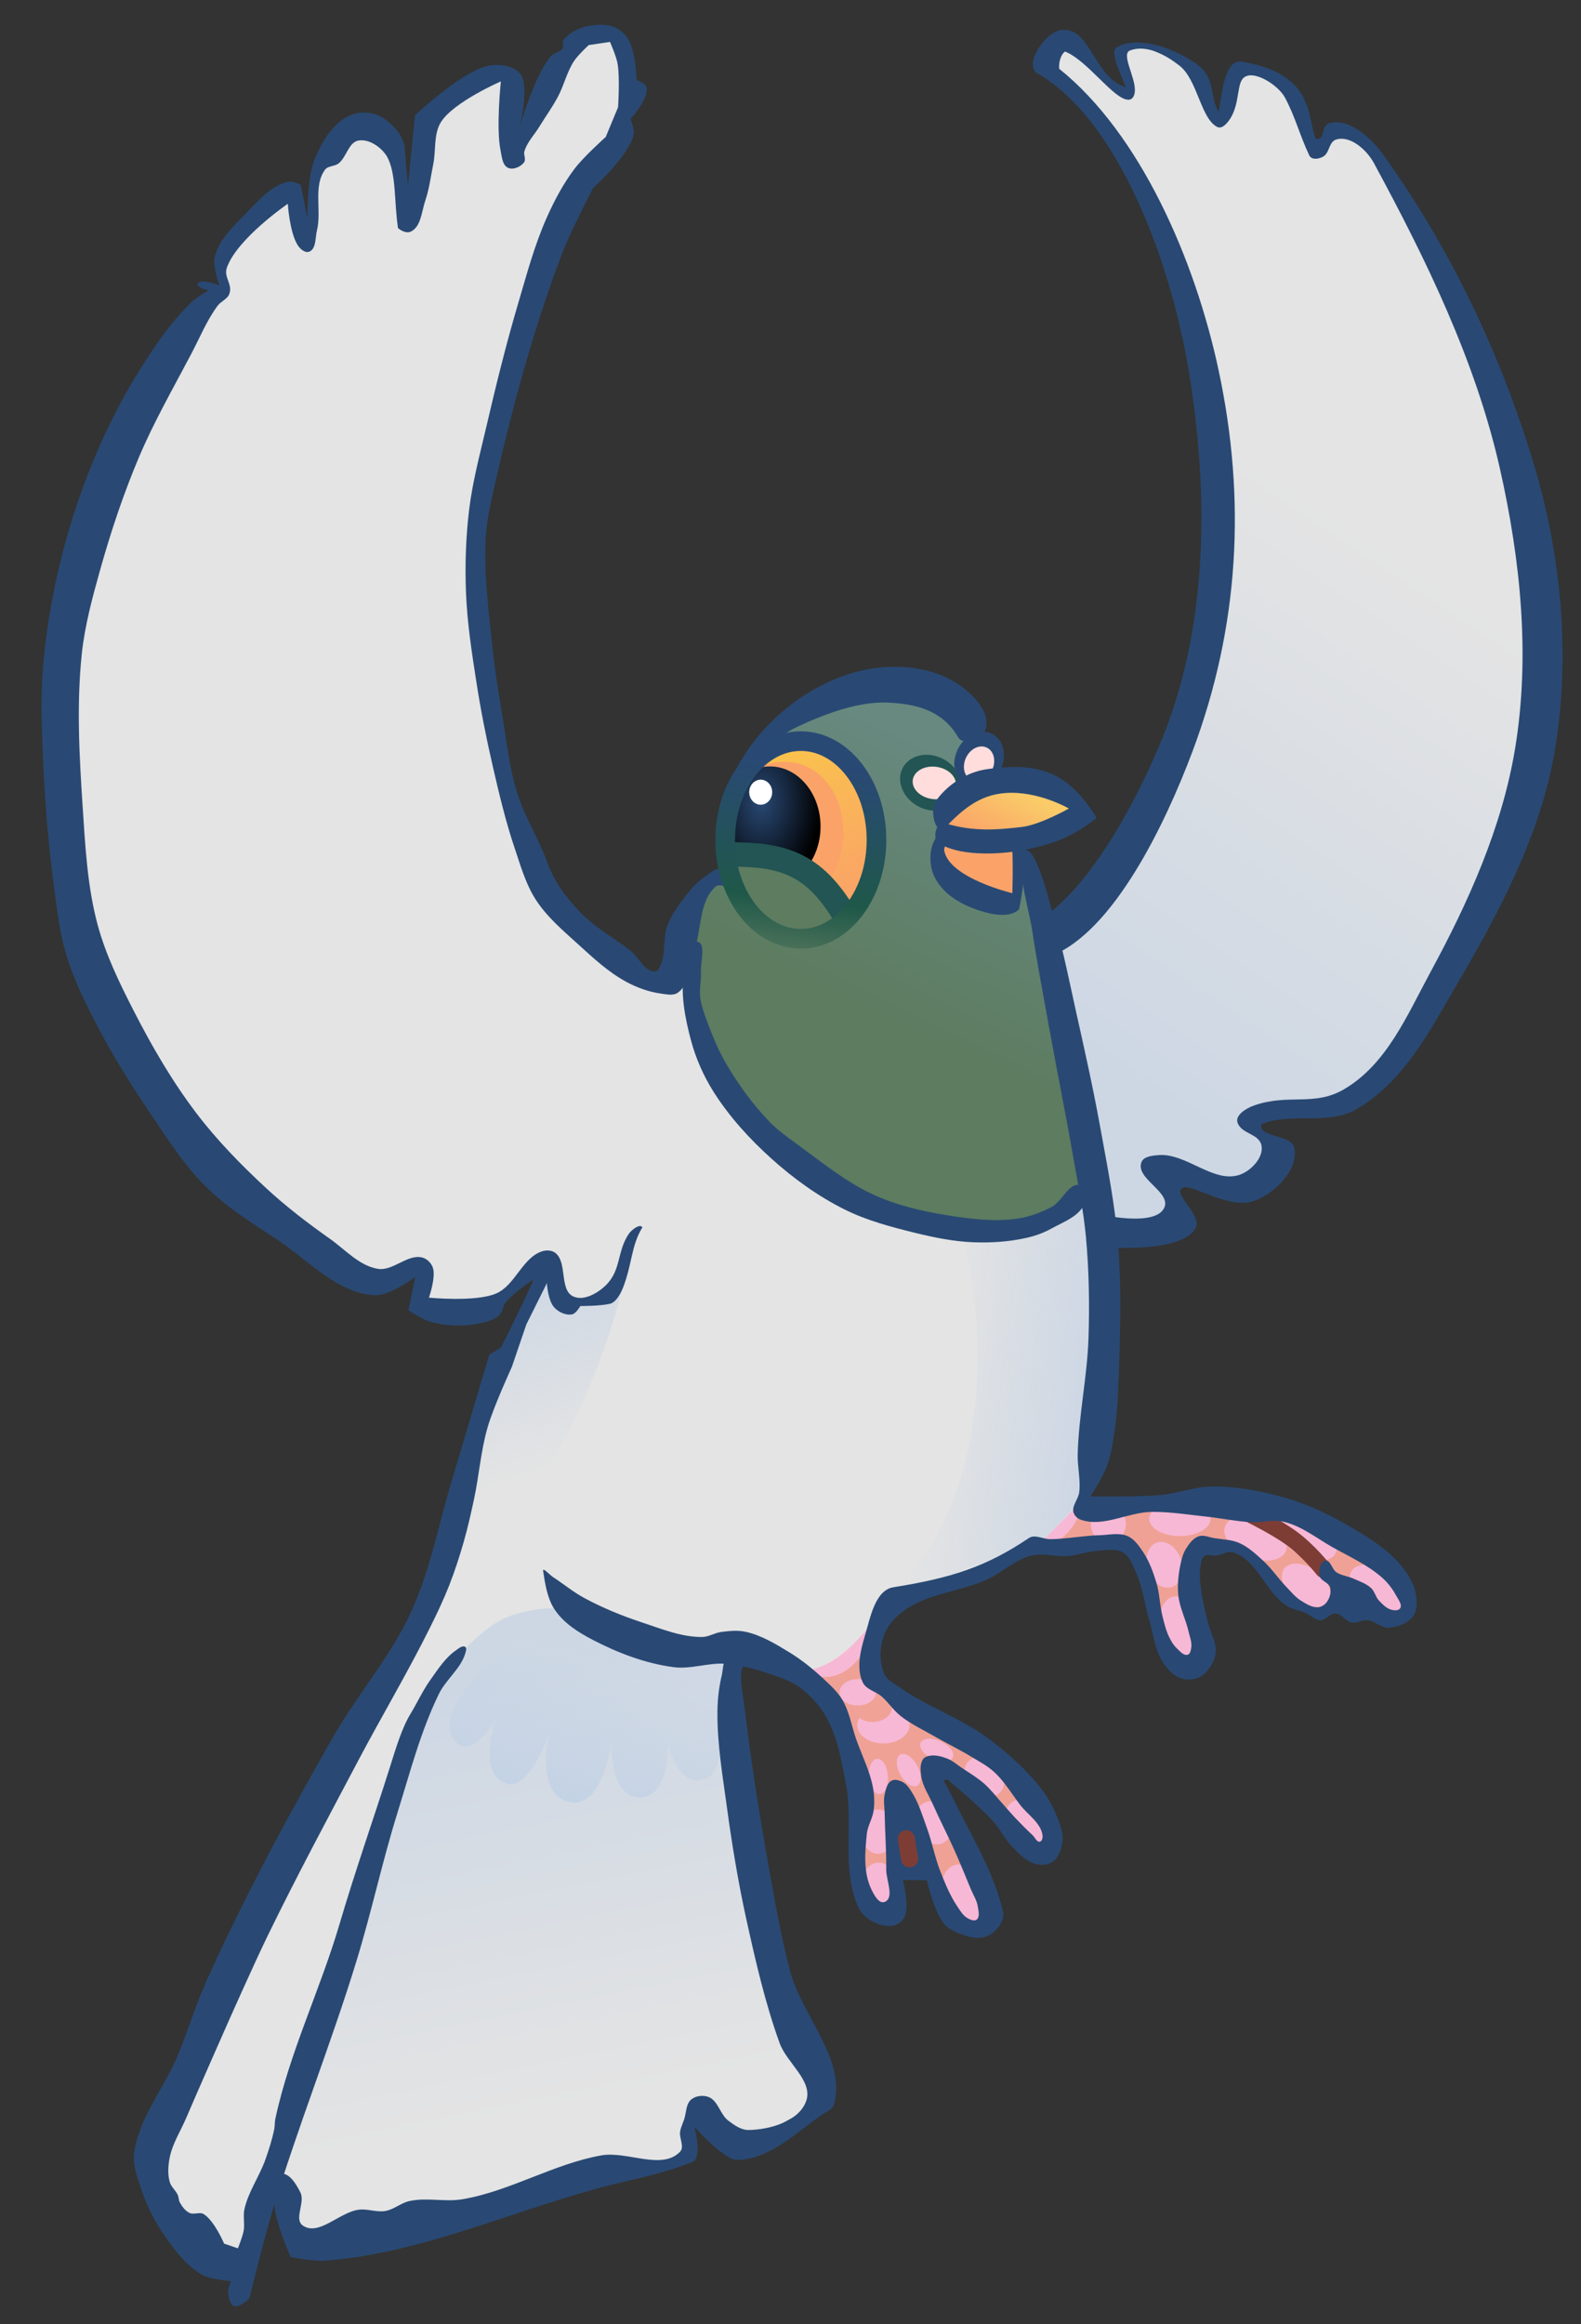 <?xml version="1.0" encoding="UTF-8" standalone="no"?>
<!-- Created with Inkscape (http://www.inkscape.org/) -->

<svg
   version="1.1"
   id="svg880"
   width="882.667"
   height="1297.333"
   viewBox="0 0 882.667 1297.333"
   xmlns:xlink="http://www.w3.org/1999/xlink"
   xmlns="http://www.w3.org/2000/svg"
   xmlns:svg="http://www.w3.org/2000/svg">
  <rect x="0" y="0" width="882.667" height="1297.333" fill="#333333" stroke="none"/>
  <defs
     id="defs884">
    <linearGradient
       id="linearGradient1656">
      <stop
         style="stop-color:#c2d2e5;stop-opacity:1;"
         offset="0"
         id="stop1652" />
      <stop
         style="stop-color:#c5d2e5;stop-opacity:0;"
         offset="1"
         id="stop1654" />
    </linearGradient>
    <linearGradient
       id="linearGradient76141">
      <stop
         style="stop-color:#cdd7e4;stop-opacity:1;"
         offset="0"
         id="stop76137" />
      <stop
         style="stop-color:#cdd7e4;stop-opacity:0;"
         offset="1"
         id="stop76139" />
    </linearGradient>
    <linearGradient
       id="linearGradient72938">
      <stop
         style="stop-color:#cdd7e4;stop-opacity:1;"
         offset="0"
         id="stop72934" />
      <stop
         style="stop-color:#cdd7e4;stop-opacity:0;"
         offset="1"
         id="stop72936" />
    </linearGradient>
    <linearGradient
       id="linearGradient64425">
      <stop
         style="stop-color:#cdd7e4;stop-opacity:1"
         offset="0"
         id="stop64421" />
      <stop
         style="stop-color:#e4e4e4;stop-opacity:1"
         offset="1"
         id="stop64423" />
    </linearGradient>
    <linearGradient
       id="linearGradient62704">
      <stop
         style="stop-color:#cdd7e4;stop-opacity:1"
         offset="0"
         id="stop62700" />
      <stop
         style="stop-color:#e4e4e4;stop-opacity:1"
         offset="1"
         id="stop62702" />
    </linearGradient>
    <linearGradient
       id="linearGradient60399">
      <stop
         style="stop-color:#678980;stop-opacity:1"
         offset="0"
         id="stop60395" />
      <stop
         style="stop-color:#5d7c60;stop-opacity:1"
         offset="1"
         id="stop60397" />
    </linearGradient>
    <linearGradient
       id="linearGradient57725">
      <stop
         style="stop-color:#facb68;stop-opacity:1"
         offset="0"
         id="stop57721" />
      <stop
         style="stop-color:#faa268;stop-opacity:1"
         offset="1"
         id="stop57723" />
    </linearGradient>
    <linearGradient
       id="linearGradient25093">
      <stop
         style="stop-color:#294975;stop-opacity:1;"
         offset="0"
         id="stop25089" />
      <stop
         style="stop-color:#1f5849;stop-opacity:1;"
         offset="0.66"
         id="stop52143" />
      <stop
         style="stop-color:#5d7c60;stop-opacity:1"
         offset="1"
         id="stop25091" />
    </linearGradient>
    <linearGradient
       id="linearGradient23177">
      <stop
         style="stop-color:#fac34c;stop-opacity:1;"
         offset="0"
         id="stop23173" />
      <stop
         style="stop-color:#fac34c;stop-opacity:0;"
         offset="1"
         id="stop23175" />
    </linearGradient>
    <linearGradient
       id="linearGradient17203">
      <stop
         style="stop-color:#294975;stop-opacity:1;"
         offset="0"
         id="stop17199" />
      <stop
         style="stop-color:#000000;stop-opacity:1"
         offset="1"
         id="stop17201" />
    </linearGradient>
    <radialGradient
       xlink:href="#linearGradient17203"
       id="radialGradient17205"
       cx="425.177"
       cy="441.221"
       fx="425.177"
       fy="441.221"
       r="28.27"
       gradientTransform="matrix(1.17,0.009,-0.014,1.745,-66.283,-326.469)"
       gradientUnits="userSpaceOnUse" />
    <linearGradient
       xlink:href="#linearGradient23177"
       id="linearGradient23179"
       x1="436.581"
       y1="418.141"
       x2="475.675"
       y2="503.348"
       gradientUnits="userSpaceOnUse" />
    <linearGradient
       xlink:href="#linearGradient25093"
       id="linearGradient25095"
       x1="446.462"
       y1="425.538"
       x2="432.238"
       y2="541.214"
       gradientUnits="userSpaceOnUse"
       gradientTransform="matrix(0.962,0,0,1,18.631,0)" />
    <linearGradient
       xlink:href="#linearGradient57725"
       id="linearGradient57727"
       x1="570.552"
       y1="442.812"
       x2="554.429"
       y2="473.753"
       gradientUnits="userSpaceOnUse" />
    <linearGradient
       xlink:href="#linearGradient60399"
       id="linearGradient60401"
       x1="531.341"
       y1="419.576"
       x2="466.81"
       y2="553.41"
       gradientUnits="userSpaceOnUse" />
    <linearGradient
       xlink:href="#linearGradient62704"
       id="linearGradient62706"
       x1="307.746"
       y1="930.479"
       x2="355.991"
       y2="1169.612"
       gradientUnits="userSpaceOnUse" />
    <linearGradient
       xlink:href="#linearGradient64425"
       id="linearGradient64427"
       x1="580.863"
       y1="569.834"
       x2="763.555"
       y2="295.777"
       gradientUnits="userSpaceOnUse" />
    <linearGradient
       xlink:href="#linearGradient72938"
       id="linearGradient72940"
       x1="297.507"
       y1="704.605"
       x2="333.795"
       y2="813.346"
       gradientUnits="userSpaceOnUse" />
    <linearGradient
       xlink:href="#linearGradient76141"
       id="linearGradient76143"
       x1="608.152"
       y1="765.635"
       x2="521.116"
       y2="754.926"
       gradientUnits="userSpaceOnUse" />
    <linearGradient
       xlink:href="#linearGradient1656"
       id="linearGradient1658"
       x1="322.018"
       y1="1010.672"
       x2="341.78"
       y2="927.241"
       gradientUnits="userSpaceOnUse" />
  </defs>
  <path
     style="display:inline;fill:url(#linearGradient62706);fill-opacity:1;stroke:none;stroke-width:1px;stroke-linecap:butt;stroke-linejoin:miter;stroke-opacity:1"
     d="m 143.155,1198.786 24.766,56.227 218.465,-51.789 -0.545,-24.664 27.267,19.539 49.971,-27.3 -24.504,-45.309 -32.363,-167.17 6.345,-47.381 -144.525,-39.053 z"
     id="path11062" />
  <path
     style="display:inline;fill:#efa196;fill-opacity:1;stroke:none;stroke-width:1px;stroke-linecap:butt;stroke-linejoin:miter;stroke-opacity:1"
     d="m 422.536,924.618 185.73,-105.539 -3.191,25.411 72.988,-5.777 69.248,14.834 39.191,34.709 2.202,13.819 -10.811,2.055 -35.378,-5.597 -7.539,1.912 -16.291,-8.279 -25.847,-26.731 -22.77,-1.394 -4.397,17.761 7.212,46.764 -17.403,3.49 -4.932,-13.448 -17.704,-52.415 -13.842,-4.395 -57.127,4.308 -67.914,32.194 -6.747,33.321 22.007,25.82 54.164,29.983 25.89,34.695 -4.276,14.427 -13.204,-4.882 -25.832,-30.651 -24.521,-13.378 34.219,82.423 -7.498,7.997 -18.149,-8.183 -12.714,-25.592 -17.98,1.852 2.555,23.47 -14.523,-1.041 -8.488,-16.071 1.731,-56.095 -17.034,-47.568 z"
     id="path49595" />
  <ellipse
     style="display:inline;opacity:1;fill:#f7b8d5;fill-opacity:1;stroke:none;stroke-width:5.783;stroke-linecap:round;stroke-linejoin:round;stroke-dasharray:none;stroke-dashoffset:377.953;stroke-opacity:1;paint-order:markers fill stroke"
     id="ellipse9739"
     cx="1160.155"
     cy="68.383"
     rx="15.058"
     ry="10.209"
     transform="matrix(0.68,0.734,-0.873,0.487,0,0)" />
  <ellipse
     style="display:inline;opacity:1;fill:#f7b8d5;fill-opacity:1;stroke:none;stroke-width:5.852;stroke-linecap:round;stroke-linejoin:round;stroke-dasharray:none;stroke-dashoffset:377.953;stroke-opacity:1;paint-order:markers fill stroke"
     id="ellipse9743"
     cx="1167.514"
     cy="329.027"
     rx="17.694"
     ry="11.946"
     transform="matrix(0.825,0.565,-0.797,0.605,0,0)" />
  <ellipse
     style="display:inline;opacity:1;fill:#f7b8d5;fill-opacity:1;stroke:none;stroke-width:5.852;stroke-linecap:round;stroke-linejoin:round;stroke-dasharray:none;stroke-dashoffset:377.953;stroke-opacity:1;paint-order:markers fill stroke"
     id="ellipse9745"
     cx="1161.875"
     cy="134.63"
     rx="17.694"
     ry="11.946"
     transform="matrix(0.73,0.683,-0.879,0.477,0,0)" />
  <path
     style="display:inline;fill:#7d3d35;fill-opacity:1;stroke:#7d3d35;stroke-width:9.4;stroke-linecap:round;stroke-linejoin:miter;stroke-dasharray:none;stroke-opacity:1"
     d="m 692.369,842.479 c 0,0 17.98,8.334 28.593,16.044 9.674,7.027 17.903,17.549 17.903,17.549"
     id="path10015" />
  <ellipse
     style="display:inline;opacity:1;fill:#f7b8d5;fill-opacity:1;stroke:none;stroke-width:5.751;stroke-linecap:round;stroke-linejoin:round;stroke-dasharray:none;stroke-dashoffset:377.953;stroke-opacity:1;paint-order:markers fill stroke"
     id="ellipse8630"
     cx="73.998"
     cy="1039.261"
     rx="21.262"
     ry="17.477"
     transform="matrix(0.832,-0.555,0.389,0.921,0,0)" />
  <ellipse
     style="display:inline;opacity:1;fill:#f7b8d5;fill-opacity:1;stroke:none;stroke-width:5.7;stroke-linecap:round;stroke-linejoin:round;stroke-dasharray:none;stroke-dashoffset:377.953;stroke-opacity:1;paint-order:markers fill stroke"
     id="path8726"
     cx="937.226"
     cy="417.087"
     rx="16.277"
     ry="22.266"
     transform="rotate(31.173)" />
  <path
     style="display:inline;fill:#e4e4e4;fill-opacity:1;stroke:none;stroke-width:1px;stroke-linecap:butt;stroke-linejoin:miter;stroke-opacity:1"
     d="m 132.292,1268.245 -54.642,-60.959 124.575,-257.784 41.416,-58.592 25.283,-104.355 53.219,-132.117 60.9,-132.783 17.443,81.965 73.3,65.784 76.108,17.701 60.376,-22.616 9.308,119.812 -16.182,53.998 -26.898,27.403 -80.348,29.293 c 0,0 -6.958,8.366 -10.828,12.916 -9.505,11.178 -20.498,22.431 -35.033,24.429 -14.247,1.958 -38.468,-10.368 -38.468,-10.368 l -34.499,1.487 c -34.975,-18.995 -56.436,-32.87 -90.8,-22.111 -22.875,7.162 -43.625,40.514 -43.625,40.514 l -26.747,55.91 -73.061,255.022 z"
     id="path6476" />
  <path
     style="display:inline;fill:url(#linearGradient60401);fill-opacity:1;stroke:none;stroke-width:1px;stroke-linecap:butt;stroke-linejoin:miter;stroke-opacity:1"
     d="m 401.938,488.202 -12.702,13.328 -4.185,53.136 12.55,43.059 52.256,55.161 60.647,31.53 64.142,1.67 36.07,-21.08 -38.356,-187.508 -33.453,-81.044 -35.944,-18.131 -57.247,15.717 -31.178,32.499 -11.215,28.042 z"
     id="path2707" />
  <path
     style="display:inline;fill:url(#linearGradient76143);fill-opacity:1;stroke:none;stroke-width:1px;stroke-linecap:butt;stroke-linejoin:miter;stroke-opacity:1"
     d="m 536.569,687.985 c 14.466,46.245 19.134,154.949 -43.096,204.012 l 87.96,-31.274 25.214,-26.457 11.409,-166.846 -43.107,16.811 z"
     id="path73111" />
  <path
     style="display:inline;fill:#294974;fill-opacity:1;stroke:none;stroke-width:1px;stroke-linecap:butt;stroke-linejoin:miter;stroke-opacity:1"
     d="m 387.824,528.265 c -1.975,5.011 -5.345,9.63 -6.097,14.963 -1.745,12.385 0.792,25.219 4.005,37.306 2.698,10.148 7.024,19.981 12.635,28.857 8.859,14.013 20.262,26.487 32.599,37.56 12.199,10.948 25.736,20.706 40.393,28.043 12.342,6.178 25.885,9.778 39.286,13.079 10.668,2.628 21.552,4.859 32.53,5.305 9.924,0.403 19.999,-0.26 29.699,-2.396 4.792,-1.055 9.519,-2.713 13.812,-5.089 7.012,-3.881 16.415,-7.126 19.021,-14.704 1.067,-3.103 0.656,-8.444 -2.437,-9.538 -6.285,-2.223 -10.133,8.852 -16.033,11.955 -6.069,3.192 -12.687,5.667 -19.477,6.622 -12.793,1.799 -25.957,0.178 -38.713,-1.87 -14.001,-2.248 -28.086,-5.491 -40.998,-11.353 -15.535,-7.054 -28.982,-18.07 -42.748,-28.147 -5.449,-3.989 -11.051,-7.896 -15.734,-12.763 -9.194,-9.555 -17.103,-20.423 -23.851,-31.838 -4.554,-7.703 -7.993,-16.055 -11.065,-24.459 -1.563,-4.275 -3.16,-8.622 -3.721,-13.139 -0.576,-4.633 0.666,-9.34 0.399,-14.002 -0.33,-5.758 3.269,-16.491 -2.464,-17.127 -0.969,-0.108 -0.684,1.827 -1.042,2.735 z"
     id="path6586" />
  <ellipse
     style="display:inline;fill:#faa268;fill-opacity:1;stroke-width:7.559;stroke-linecap:round;stroke-linejoin:round;stroke-dashoffset:377.953;paint-order:markers fill stroke"
     id="path947"
     cx="445.792"
     cy="469.187"
     rx="43.793"
     ry="54.906" />
  <path
     style="display:inline;fill:url(#linearGradient1658);fill-opacity:1;stroke:none;stroke-width:1px;stroke-linecap:butt;stroke-linejoin:miter;stroke-opacity:1"
     d="m 308.426,898.962 c 0,0 -74.387,50.921 -53.915,73.392 9.366,10.28 22.855,-13.759 22.855,-13.759 0,0 -11.934,30.796 5.392,36.954 12.499,4.442 23.974,-28.068 23.974,-28.068 0,0 -8.235,33.418 10.658,38.26 19.142,4.906 23.776,-33.042 23.776,-33.042 0,0 -0.561,31.827 16.735,30.56 16.889,-1.237 14.781,-31.385 14.781,-31.385 0,0 4.945,27.68 22.039,20.639 13.771,-5.672 9.602,-69.907 9.602,-69.907 z"
     id="path1021" />
  <path
     style="display:inline;fill:#294974;fill-opacity:1;stroke:none;stroke-width:1px;stroke-linecap:butt;stroke-linejoin:miter;stroke-opacity:1"
     d="m 407.282,923.419 c 2.761,-1.362 7.423,0.017 8.811,2.765 0.984,1.947 -1.859,4.023 -2.127,6.188 -0.895,7.234 0.994,14.55 1.852,21.788 3.521,29.702 8.248,59.263 13.511,88.706 3.431,19.197 6.76,38.461 11.772,57.307 6.722,25.276 31.526,49.364 24.474,74.55 -0.743,2.654 -4.008,3.819 -6.283,5.375 -14.851,10.152 -29.588,25.24 -47.576,25.477 -3.646,0.048 -6.794,-2.809 -9.776,-4.908 -5.377,-3.784 -14.282,-13.606 -14.282,-13.606 0,0 3.67,13.089 0.565,18.371 -0.861,1.466 -2.947,1.724 -4.53,2.343 -15.672,6.121 -32.435,8.959 -48.68,13.337 -51.152,13.786 -100.8,36.734 -153.627,40.719 -6.397,0.482 -19.131,-2.084 -19.131,-2.084 0,0 -8.253,-18.446 -8.96,-28.322 -0.431,-6.018 -2.743,-15.851 2.946,-17.859 4.849,-1.712 9.249,5.654 11.511,10.272 2.694,5.501 -3.742,14.801 1.262,18.332 8.905,6.284 20.656,-7.601 31.487,-8.816 4.865,-0.546 9.845,1.56 14.669,0.728 4.787,-0.826 8.724,-4.531 13.473,-5.555 9.661,-2.085 19.892,0.666 29.633,-1.006 26.665,-4.578 50.759,-19.703 77.393,-24.459 14.467,-2.583 33.895,8.551 44.038,-2.083 2.573,-2.697 -0.591,-7.503 0,-11.183 0.371,-2.312 1.437,-4.458 2.2,-6.673 1.308,-3.796 0.955,-8.81 4.076,-11.336 2.522,-2.041 6.622,-2.486 9.645,-1.309 5.291,2.06 6.382,9.644 10.886,13.102 3.352,2.574 7.288,5.385 11.513,5.308 11.98,-0.218 28.127,-4.914 32.076,-16.227 3.905,-11.187 -10.816,-21.156 -14.844,-32.299 -8.054,-22.278 -13.366,-45.493 -18.477,-68.625 -4.624,-20.931 -8.109,-42.121 -10.999,-63.361 -2.396,-17.611 -5.423,-35.288 -5.248,-53.061 0.066,-6.681 0.815,-13.405 2.366,-19.904 0.988,-4.14 0.563,-10.11 4.38,-11.993 z"
     id="path5409" />
  <path
     style="display:inline;fill:url(#linearGradient72940);fill-opacity:1;stroke:none;stroke-width:1px;stroke-linecap:butt;stroke-linejoin:miter;stroke-opacity:1"
     d="m 352.081,697.006 c -11.356,64.182 -44.816,140.606 -108.576,199.365 l 30.392,-125.041 27.123,-56.56 z"
     id="path69933" />
  <path
     style="display:inline;fill:#294974;fill-opacity:1;stroke:none;stroke-width:1px;stroke-linecap:butt;stroke-linejoin:miter;stroke-opacity:1"
     d="m 259.861,922.526 c -2.437,8.762 -10.811,14.747 -14.804,22.918 -10.285,21.044 -16.165,43.989 -23.146,66.348 -8.457,27.088 -14.372,54.921 -22.673,82.057 -14.5,47.401 -33.139,93.48 -47.366,140.963 -4.767,15.911 -12.716,48.179 -12.716,48.179 0,0 -5.376,5.229 -8.313,4.215 -2.534,-0.875 -3.09,-4.627 -3.4,-7.29 -0.265,-2.28 1.402,-6.741 1.402,-6.741 0,0 -11.199,-0.765 -15.919,-3.45 -9.694,-5.514 -16.568,-15.237 -22.799,-24.486 -5.471,-8.12 -9.443,-17.292 -12.405,-26.624 -1.66,-5.228 -3.577,-10.747 -2.925,-16.194 2.398,-20.022 16.785,-36.681 24.506,-55.31 5.765,-13.909 10.089,-28.408 16.281,-42.132 20.877,-46.266 45.04,-91.044 70.185,-135.137 13.663,-23.959 32.311,-45.128 43.777,-70.212 10.937,-23.927 15.673,-50.228 23.32,-75.401 5.535,-18.221 10.868,-36.504 16.331,-54.747 1.327,-4.432 3.995,-13.291 3.995,-13.291 l 6.57,-4.13 11.049,-22.418 12.026,-25.862 6.38,4.603 -15.36,30.841 -8.073,23.679 c 0,0 -10.09,21.935 -13.474,33.479 -3.889,13.264 -4.825,27.226 -7.739,40.737 -1.695,7.858 -3.447,15.716 -5.666,23.442 -2.378,8.279 -5.033,16.494 -8.185,24.509 -3.107,7.903 -6.772,15.583 -10.549,23.189 -12.509,25.191 -26.934,49.386 -40.073,74.254 -17.168,32.493 -34.561,64.887 -50.645,97.93 -7.959,16.351 -22.68,49.618 -22.68,49.618 0,0 -15.372,34.692 -22.831,52.136 -3.127,7.312 -7.637,14.218 -9.189,22.018 -0.895,4.497 -1.23,9.347 0.033,13.755 0.781,2.725 3.351,4.626 4.486,7.224 0.578,1.322 0.445,2.913 1.146,4.174 1.278,2.299 2.998,4.633 5.359,5.793 2.413,1.185 5.774,-0.744 8.034,0.713 6.014,3.876 11.302,16.423 11.302,16.423 l 7.691,2.639 c 0,0 2.616,-6.432 3.222,-9.825 0.707,-3.957 -0.427,-8.126 0.443,-12.05 2.164,-9.754 8.325,-18.194 11.668,-27.609 2.001,-5.636 3.861,-11.36 5.002,-17.231 0.346,-1.778 0.173,-3.635 0.55,-5.406 7.942,-37.278 25.021,-72.037 35.793,-108.598 9.075,-30.8 18.959,-58.641 28.282,-88.098 2.904,-9.177 6.416,-21.306 11.42,-29.529 3.776,-6.206 6.78,-12.901 11.004,-18.811 4.248,-5.944 8.31,-12.435 14.316,-16.595 1.534,-1.062 3.706,-2.976 5.252,-1.933 0.905,0.611 0.394,2.221 0.102,3.273 z"
     id="path5939" />
  <path
     style="display:inline;fill:#e4e4e4;fill-opacity:1;stroke:none;stroke-width:1px;stroke-linecap:butt;stroke-linejoin:miter;stroke-opacity:1"
     d="m 354.097,691.993 -9.332,31.484 -30.658,5.761 -7.592,-25.521 -39.299,29.884 -35.411,-3.76 4.765,-21.786 -29.869,10.676 L 132.912,666.55 58.22,562.739 29.765,429.339 48.131,291.14 109.176,176.401 l 17.617,-12.935 -3.332,-19.016 40.218,-37.82 9.473,31.531 5.5,-46.222 21.833,-23.178 22.058,14.436 3.345,40.549 12.583,-57.751 38.074,-24.901 10.726,4.64 -0.705,40.609 35.096,-62.801 20.792,-4.793 8.103,33.066 -6.898,28.556 -29.651,44.035 -46.35,153.804 -1.361,77.869 24.136,112.357 38.661,56.858 45.826,27.224 z"
     id="path54262" />
  <path
     style="fill:#294974;fill-opacity:1;stroke:none;stroke-width:1px;stroke-linecap:butt;stroke-linejoin:miter;stroke-opacity:1"
     d="m 406.529,493.565 c -1.185,1.967 -5.046,-0.341 -6.793,1.15 -9.778,8.351 -7.913,24.476 -12.315,36.559 -2.791,7.662 -2.33,17.989 -8.933,22.774 -2.56,1.855 -6.336,0.966 -9.469,0.54 -6.773,-0.921 -13.402,-3.343 -19.416,-6.591 -10.039,-5.422 -18.527,-13.402 -26.976,-21.07 -8.398,-7.622 -17.274,-15.143 -23.439,-24.663 -5.674,-8.761 -8.555,-19.079 -11.89,-28.97 -5.071,-15.04 -8.716,-30.539 -12.282,-46.005 -3.514,-15.242 -6.563,-30.604 -8.968,-46.06 -2.595,-16.678 -5.219,-33.427 -5.881,-50.293 -0.61,-15.538 -0.116,-31.18 1.767,-46.615 1.9,-15.585 6.02,-30.826 9.58,-46.118 5.378,-23.103 11.064,-46.155 17.787,-68.903 4.79,-16.205 9.149,-32.663 16.052,-48.088 4.258,-9.516 9.232,-18.838 15.523,-27.151 4.965,-6.561 17.293,-17.614 17.293,-17.614 l 6.886,-16.59 c 0,0 1.125,-16.341 -0.27,-24.331 -0.736,-4.215 -4.216,-12.125 -4.216,-12.125 l -11.889,1.757 c 0,0 -5.939,5.5 -8.152,8.842 -4.042,6.105 -5.608,13.552 -9.056,20.012 -3.1,5.808 -6.975,11.169 -10.417,16.781 -2.786,4.542 -6.778,8.56 -8.285,13.671 -0.578,1.959 1.03,4.475 -0.175,6.124 -1.855,2.537 -6.016,4.369 -8.898,3.116 -3.207,-1.394 -3.508,-6.181 -4.22,-9.605 -2.623,-12.617 0.155,-38.661 0.155,-38.661 0,0 -25.917,11.248 -33.267,22.418 -4.423,6.721 -2.863,15.836 -4.468,23.721 -1.387,6.816 -2.221,13.8 -4.461,20.384 -2.061,6.058 -2.366,14.703 -8.185,17.364 -2.214,1.012 -5.136,-0.44 -7.033,-1.965 -2.258,-14.505 -0.827,-30.607 -6.22,-40.115 -3.205,-5.129 -9.914,-9.838 -15.872,-8.793 -5.604,0.982 -6.668,9.452 -11.227,12.858 -2.185,1.632 -5.816,1.219 -7.437,3.412 -6.756,9.142 -1.787,22.765 -4.499,33.804 -1.012,4.122 -0.389,10.463 -4.359,11.963 -2.223,0.84 -4.95,-1.43 -6.259,-3.413 -4.661,-7.061 -5.664,-23.32 -5.664,-23.32 0,0 -28.161,19.265 -33.983,35.529 -1.962,5.48 3.192,9.087 1.395,14.623 -0.971,2.991 -4.724,4.219 -6.596,6.747 -6.098,8.231 -9.987,17.891 -14.762,26.954 -10.043,19.065 -20.805,37.83 -29.198,57.676 -8.637,20.421 -15.675,41.543 -21.654,62.894 -4.323,15.435 -8.569,31.042 -10.239,46.983 -2.955,28.214 -1.366,56.796 0.499,85.103 1.451,22.018 2.601,44.358 8.301,65.676 4.511,16.873 12.291,32.778 20.247,48.326 10.128,19.792 21.377,39.181 34.819,56.891 11.579,15.255 25.073,29.064 39.135,42.066 11.099,10.264 23.165,19.486 35.516,28.203 8.64,6.097 16.463,15.17 26.912,16.795 8.408,1.308 16.509,-8.458 24.739,-6.298 2.597,0.682 4.928,3.033 5.823,5.564 1.882,5.324 -2.17,16.8 -2.17,16.8 0,0 25.937,2.616 37.448,-2.271 10.698,-4.541 14.655,-19.932 25.693,-23.568 2.327,-0.766 5.343,-0.686 7.307,0.777 7.083,5.277 2.158,20.849 10.226,24.445 5.856,2.61 13.583,-1.851 18.157,-6.343 8.548,-8.393 6.078,-18.691 12.74,-28.618 1.487,-2.215 6.128,-5.898 7.609,-3.678 -6.299,10.353 -5.702,20.502 -10.756,33.552 -1.245,3.214 -3.95,8.315 -7.298,9.132 -5.38,1.312 -16.565,1.256 -16.565,1.256 0,0 -2.411,4.193 -4.524,4.638 -3.635,0.766 -7.954,-1.31 -10.34,-4.157 -4.381,-5.227 -4.196,-20.026 -4.196,-20.026 0,0 -16.615,10.166 -22.678,17.558 -1.663,2.027 -1.541,5.304 -3.505,7.041 -3.988,3.528 -9.785,4.608 -15.061,5.323 -7.857,1.065 -16.103,0.507 -23.726,-1.672 -4.338,-1.24 -11.964,-6.327 -11.964,-6.327 l 3.816,-18.583 c 0,0 -14.237,10.563 -22.445,10.188 -21.178,-0.968 -37.526,-19.865 -55.273,-31.463 -13.731,-8.974 -27.824,-17.842 -39.465,-29.399 C 102.603,650.121 93.43,635.507 83.908,621.429 72.664,604.804 62.008,587.705 52.857,569.843 46.719,557.86 40.807,545.617 36.942,532.721 c -3.712,-12.385 -5.137,-25.364 -6.846,-38.18 -2.952,-22.142 -4.836,-44.442 -5.866,-66.757 -0.844,-18.279 -1.67,-36.652 -0.252,-54.896 1.502,-19.31 4.734,-38.53 9.247,-57.365 4.626,-19.308 10.662,-38.347 18.199,-56.716 7.283,-17.752 15.801,-35.103 25.977,-51.371 8.564,-13.692 17.676,-27.376 29.31,-38.577 2.852,-2.746 9.723,-6.822 9.723,-6.822 0,0 -5.94,-1.054 -6.087,-3.369 -0.052,-0.821 1.186,-1.286 1.99,-1.457 3.392,-0.719 10.163,2.212 10.163,2.212 0,0 -3.843,-10.644 -2.645,-15.872 2.159,-9.421 9.996,-16.752 16.744,-23.672 7.2,-7.383 14.67,-16.573 24.803,-18.495 2.213,-0.42 6.519,1.774 6.519,1.774 l 3.715,18.781 c 0,0 -0.234,-22.295 3.778,-32.402 3.704,-9.33 9.309,-19.098 17.978,-24.161 4.382,-2.559 10.185,-3.167 15.103,-1.916 5.35,1.361 9.83,5.502 13.436,9.682 1.819,2.108 3.836,7.42 3.836,7.42 l 1.962,23.306 3.962,-39.447 c 0,0 23.894,-22.719 39.131,-27.226 4.673,-1.382 10.063,-1.271 14.61,0.479 2.426,0.933 4.92,2.649 5.955,5.034 3.799,8.751 -1.428,28.584 -1.428,28.584 0,0 8.203,-28.738 17.528,-39.861 1.717,-2.048 5.281,-2.172 6.664,-4.459 0.835,-1.381 -0.5,-3.559 0.515,-4.813 5.437,-6.715 16.067,-9.176 24.634,-8.06 4.359,0.568 8.567,3.558 11.065,7.175 4.521,6.546 5.051,23.326 5.051,23.326 0,0 4.971,1.852 5.5,4.07 1.536,6.446 -8.931,17.76 -8.931,17.76 0,0 2.439,5.737 1.797,8.592 -2.745,12.213 -22.678,29.931 -22.678,29.931 0,0 -12.728,24.437 -17.582,37.295 -16.121,42.704 -28.043,87.01 -38.028,131.551 -1.998,8.911 -3.907,17.928 -4.356,27.049 -0.969,19.699 1.617,39.437 3.63,59.057 1.398,13.634 3.59,27.18 5.861,40.696 2.354,14.013 3.814,28.298 8.046,41.862 3.454,11.071 9.344,21.229 14.028,31.839 2.643,5.988 4.518,12.38 7.942,17.958 4.338,7.068 9.739,13.542 15.732,19.274 7.66,7.327 17.162,12.453 25.504,18.992 4.808,3.768 8.065,12.292 14.14,11.658 1.454,-0.152 2.136,-2.096 2.736,-3.429 3.075,-6.831 1.203,-15.134 3.859,-22.139 2.338,-6.166 6.318,-11.645 10.376,-16.843 2.691,-3.447 5.579,-6.885 9.168,-9.385 3.477,-2.422 7.732,-6.893 11.607,-5.181 2.683,1.185 4.273,5.844 2.76,8.357 z"
     id="path7248" />
  <path
     style="display:inline;fill:url(#linearGradient64427);fill-opacity:1;stroke:none;stroke-width:1px;stroke-linecap:butt;stroke-linejoin:miter;stroke-opacity:1"
     d="m 614.99,692.56 -30.843,-170.922 44.644,-42.34 31.522,-73.679 22.33,-85.015 -5.721,-88.401 -17.185,-78.534 -30.615,-65.615 -45.84,-51.294 11.758,-14.639 35.936,31.85 -0.578,-6.644 -5.527,-19.805 14.032,-1.562 28.151,12.342 13.803,30.749 10.34,-30.84 29.069,9.84 14.836,37.321 10.564,-11.867 19.63,7.856 41.333,72.573 32.96,81.076 23.901,153.201 -29.332,108.396 -58.545,100.843 -25.754,20.853 -52.562,5.684 4.112,7.655 14.637,11.567 -27.174,20.294 -42.321,-8.817 14.022,28.783 z"
     id="path56118" />
  <ellipse
     style="opacity:1;fill:#f7b8d5;fill-opacity:1;stroke:none;stroke-width:5.7;stroke-linecap:round;stroke-linejoin:round;stroke-dasharray:none;stroke-dashoffset:377.953;stroke-opacity:1;paint-order:markers fill stroke"
     id="path3918"
     cx="658.727"
     cy="847.736"
     rx="17.112"
     ry="9.664" />
  <ellipse
     style="opacity:1;fill:#f7b8d5;fill-opacity:1;stroke:none;stroke-width:5.7;stroke-linecap:round;stroke-linejoin:round;stroke-dasharray:none;stroke-dashoffset:377.953;stroke-opacity:1;paint-order:markers fill stroke"
     id="path6510"
     cx="493.178"
     cy="962.892"
     rx="14.59"
     ry="10.23" />
  <ellipse
     style="opacity:1;fill:#f0a297;fill-opacity:1;stroke:none;stroke-width:5.7;stroke-linecap:round;stroke-linejoin:round;stroke-dasharray:none;stroke-dashoffset:377.953;stroke-opacity:1;paint-order:markers fill stroke"
     id="ellipse7066"
     cx="487.13"
     cy="952.836"
     rx="10.861"
     ry="8.312" />
  <ellipse
     style="opacity:1;fill:#f7b8d5;fill-opacity:1;stroke:none;stroke-width:5.7;stroke-linecap:round;stroke-linejoin:round;stroke-dasharray:none;stroke-dashoffset:377.953;stroke-opacity:1;paint-order:markers fill stroke"
     id="ellipse7064"
     cx="478.882"
     cy="944.581"
     rx="10.164"
     ry="7.363" />
  <ellipse
     style="opacity:1;fill:#f7b8d5;fill-opacity:1;stroke:none;stroke-width:6.039;stroke-linecap:round;stroke-linejoin:round;stroke-dasharray:none;stroke-dashoffset:377.953;stroke-opacity:1;paint-order:markers fill stroke"
     id="path8362"
     cx="550.301"
     cy="-741.445"
     rx="9.183"
     ry="6.45"
     transform="matrix(-0.18,0.984,-0.795,-0.607,0,0)" />
  <ellipse
     style="opacity:1;fill:#f7b8d5;fill-opacity:1;stroke:none;stroke-width:5.7;stroke-linecap:round;stroke-linejoin:round;stroke-dasharray:none;stroke-dashoffset:377.953;stroke-opacity:1;paint-order:markers fill stroke"
     id="ellipse8504"
     cx="65.52"
     cy="1141.328"
     rx="9.592"
     ry="12.37"
     transform="rotate(-23.837)" />
  <ellipse
     style="opacity:1;fill:#f7b8d5;fill-opacity:1;stroke:none;stroke-width:5.7;stroke-linecap:round;stroke-linejoin:round;stroke-dasharray:none;stroke-dashoffset:377.953;stroke-opacity:1;paint-order:markers fill stroke"
     id="ellipse8506"
     cx="-314.002"
     cy="1089.513"
     rx="9.592"
     ry="12.37"
     transform="rotate(-45.066)" />
  <ellipse
     style="opacity:1;fill:#f7b8d5;fill-opacity:1;stroke:none;stroke-width:5.7;stroke-linecap:round;stroke-linejoin:round;stroke-dasharray:none;stroke-dashoffset:377.953;stroke-opacity:1;paint-order:markers fill stroke"
     id="path8502"
     cx="490.3"
     cy="1022.359"
     rx="9.592"
     ry="12.37" />
  <ellipse
     style="opacity:1;fill:#f7b8d5;fill-opacity:1;stroke:none;stroke-width:6.039;stroke-linecap:round;stroke-linejoin:round;stroke-dasharray:none;stroke-dashoffset:377.953;stroke-opacity:1;paint-order:markers fill stroke"
     id="ellipse8533"
     cx="1239.741"
     cy="478.526"
     rx="9.183"
     ry="6.45"
     transform="matrix(0.775,0.632,-0.915,0.404,0,0)" />
  <ellipse
     style="opacity:1;fill:#f7b8d5;fill-opacity:1;stroke:none;stroke-width:5.7;stroke-linecap:round;stroke-linejoin:round;stroke-dasharray:none;stroke-dashoffset:377.953;stroke-opacity:1;paint-order:markers fill stroke"
     id="ellipse8535"
     cx="490.553"
     cy="1051.996"
     rx="9.592"
     ry="12.37" />
  <ellipse
     style="opacity:1;fill:#f7b8d5;fill-opacity:1;stroke:none;stroke-width:5.753;stroke-linecap:round;stroke-linejoin:round;stroke-dasharray:none;stroke-dashoffset:377.953;stroke-opacity:1;paint-order:markers fill stroke"
     id="ellipse8537"
     cx="4.476"
     cy="1187.976"
     rx="12.413"
     ry="17.57"
     transform="matrix(0.791,-0.612,0.45,0.893,0,0)" />
  <ellipse
     style="opacity:1;fill:#f7b8d5;fill-opacity:1;stroke:none;stroke-width:5.753;stroke-linecap:round;stroke-linejoin:round;stroke-dasharray:none;stroke-dashoffset:377.953;stroke-opacity:1;paint-order:markers fill stroke"
     id="ellipse8539"
     cx="-296.627"
     cy="1077.926"
     rx="12.413"
     ry="17.57"
     transform="matrix(0.576,-0.817,0.692,0.722,0,0)" />
  <ellipse
     style="opacity:1;fill:#f7b8d5;fill-opacity:1;stroke:none;stroke-width:5.7;stroke-linecap:round;stroke-linejoin:round;stroke-dasharray:none;stroke-dashoffset:377.953;stroke-opacity:1;paint-order:markers fill stroke"
     id="ellipse9733"
     cx="618.766"
     cy="850.32"
     rx="9.782"
     ry="11.005" />
  <ellipse
     style="opacity:1;fill:#f7b8d5;fill-opacity:1;stroke:none;stroke-width:5.737;stroke-linecap:round;stroke-linejoin:round;stroke-dasharray:none;stroke-dashoffset:377.953;stroke-opacity:1;paint-order:markers fill stroke"
     id="ellipse9735"
     cx="856.919"
     cy="-548.687"
     rx="12.887"
     ry="9.968"
     transform="matrix(0.119,0.993,-0.999,-0.041,0,0)" />
  <ellipse
     style="opacity:1;fill:#f7b8d5;fill-opacity:1;stroke:none;stroke-width:5.732;stroke-linecap:round;stroke-linejoin:round;stroke-dasharray:none;stroke-dashoffset:377.953;stroke-opacity:1;paint-order:markers fill stroke"
     id="ellipse9737"
     cx="884.177"
     cy="-569.82"
     rx="16.719"
     ry="11.008"
     transform="matrix(0.101,0.995,-0.999,-0.049,0,0)" />
  <ellipse
     style="opacity:1;fill:#f7b8d5;fill-opacity:1;stroke:none;stroke-width:5.796;stroke-linecap:round;stroke-linejoin:round;stroke-dasharray:none;stroke-dashoffset:377.953;stroke-opacity:1;paint-order:markers fill stroke"
     id="ellipse9741"
     cx="1185.286"
     cy="52.113"
     rx="16.635"
     ry="11.346"
     transform="matrix(0.687,0.727,-0.878,0.479,0,0)" />
  <path
     style="display:inline;fill:#294974;fill-opacity:1;stroke:none;stroke-width:1px;stroke-linecap:butt;stroke-linejoin:miter;stroke-opacity:1"
     d="m 303.22,876.782 c 0.92,6.08 2.166,15.126 6.297,21.384 5.179,7.846 13.205,12.873 21.548,17.205 14.064,7.303 29.339,13.117 45.051,15.181 9.715,1.276 19.571,-2.683 29.336,-1.874 8.359,0.693 16.559,3.03 24.505,5.715 5.712,1.93 11.641,3.843 16.497,7.415 6.123,4.505 11.444,10.419 15.117,17.074 6.106,11.063 8.199,23.989 10.62,36.391 4.452,22.813 -2.692,48.277 7.068,69.372 1.45,3.135 4.145,5.821 7.177,7.474 3.871,2.11 8.732,3.705 12.982,2.53 2.516,-0.696 4.836,-2.819 5.825,-5.234 2.545,-6.213 -1.229,-20.104 -1.229,-20.104 l 13.392,0.147 c 0,0 4.062,17.459 9.534,24.173 2.129,2.613 5.299,4.374 8.465,5.532 4.709,1.722 10.201,3.503 14.929,1.833 4.269,-1.507 8.009,-5.462 9.451,-9.753 0.995,-2.962 -0.288,-6.298 -1.134,-9.306 -5.563,-19.772 -16.503,-37.632 -25.536,-56.078 -2.021,-4.126 -6.406,-12.203 -6.406,-12.203 l 2.339,-0.345 c 0,0 17.373,14.451 24.974,22.763 4.304,4.706 7.035,10.755 11.575,15.232 3.569,3.519 7.271,7.578 12.097,8.929 3.138,0.878 7.04,0.951 9.735,-0.879 3.51,-2.383 5.191,-7.153 5.74,-11.361 0.593,-4.541 -1.236,-9.153 -2.842,-13.441 -2.152,-5.747 -5.204,-11.23 -8.96,-16.082 -8.211,-10.606 -18.393,-19.72 -29.124,-27.767 -15.637,-11.725 -34.804,-18.071 -50.731,-29.399 -2.711,-1.928 -6.126,-3.514 -7.562,-6.515 -3.07,-6.414 -2.936,-14.568 -0.709,-21.321 1.926,-5.841 6.492,-10.838 11.463,-14.46 13.318,-9.703 31.286,-10.536 46.287,-17.356 8.531,-3.879 15.648,-11.092 24.745,-13.349 6.71,-1.665 13.849,0.743 20.739,0.173 5.621,-0.465 11.033,-2.631 16.665,-2.921 4.61,-0.238 9.851,-1.393 13.813,0.975 4.074,2.436 5.692,7.696 7.608,12.039 3.568,8.087 4.48,17.104 7.01,25.574 2.378,7.961 3.159,16.741 7.677,23.714 2.372,3.66 5.633,7.23 9.715,8.763 3.126,1.174 6.926,1.114 10.015,-0.152 3.018,-1.237 5.329,-4.005 7.073,-6.761 1.521,-2.403 2.612,-5.253 2.688,-8.095 0.147,-5.479 -3.043,-10.534 -4.337,-15.859 -1.356,-5.58 -2.823,-11.158 -3.59,-16.849 -0.581,-4.312 -1.348,-8.719 -0.757,-13.03 0.36,-2.629 0.423,-5.988 2.583,-7.53 1.632,-1.166 4.021,0.195 6.018,0 3.286,-0.32 6.56,-2.873 9.719,-1.912 13.502,4.106 18.131,22.216 29.957,29.916 3.529,2.298 8.175,2.388 11.781,4.563 2.118,1.278 4.083,3.092 6.538,3.396 3.768,0.466 5.438,-4.097 9.212,-3.685 3.712,0.405 5.3,4.504 8.995,5.046 2.916,0.428 4.877,-1.232 7.822,-1.347 4.497,-0.177 8.338,4.526 12.827,4.214 5.004,-0.348 10.625,-2.526 13.507,-6.631 2.395,-3.411 2.181,-8.34 1.372,-12.429 -1.248,-6.305 -5.054,-12.053 -9.258,-16.915 -7.144,-8.26 -16.786,-14.126 -26.172,-19.71 -11.345,-6.749 -23.392,-12.625 -36.033,-16.43 -13.693,-4.122 -28.072,-6.769 -42.372,-6.708 -9.55,0.041 -18.75,3.838 -28.259,4.724 -13.101,1.22 -39.464,0.792 -39.464,0.792 0,0 6.843,-10.686 9.048,-16.586 2.41,-6.449 3.425,-13.364 4.425,-20.176 1.446,-9.857 1.9,-19.845 2.255,-29.801 0.882,-24.729 1.627,-49.565 -0.31,-74.234 -1.757,-22.372 -6.221,-44.461 -10.23,-66.541 -3.832,-21.104 -8.543,-42.042 -13.208,-62.977 -3.75,-16.829 -7.052,-33.791 -11.881,-50.343 -1.85,-6.341 -9.538,-40.302 -16.139,-40.074 -7.877,0.272 1.852,34.023 3.37,44.175 2.769,18.511 6.322,36.897 9.642,55.318 4.318,23.96 9.221,47.815 13.366,71.806 2.556,14.789 5.716,29.517 7.093,44.462 1.733,18.809 2.081,37.77 1.445,56.648 -0.73,21.676 -5.461,43.105 -6.031,64.786 -0.186,7.076 1.702,14.191 0.856,21.219 -0.463,3.848 -4.148,7.414 -3.214,11.176 0.461,1.856 2.182,3.48 3.979,4.131 12.511,4.535 26.38,-4.178 39.686,-4.33 10.063,-0.115 20.071,1.53 30.079,2.588 8.367,0.884 16.647,2.646 25.046,3.14 6.275,0.369 12.748,-1.615 18.858,-0.138 9.759,2.36 17.96,8.999 26.691,13.956 9.557,5.426 19.894,9.939 28.089,17.261 3.078,2.75 5.692,6.109 7.624,9.756 1.193,2.252 3.644,5.089 2.341,7.279 -0.794,1.334 -3.063,1.2 -4.579,0.861 -2.948,-0.66 -5.28,-3.105 -7.341,-5.313 -1.829,-1.96 -2.299,-4.991 -4.254,-6.826 -2.727,-2.56 -6.473,-3.777 -9.88,-5.319 -3.103,-1.404 -6.732,-1.687 -9.577,-3.56 -2.483,-1.635 -3.242,-7.027 -6.159,-6.453 -2.93,0.577 -3.801,5.403 -3.27,8.341 0.53,2.93 5.22,3.765 5.969,6.647 0.691,2.661 -0.228,5.807 -1.827,8.043 -1.086,1.519 -2.91,2.764 -4.769,2.941 -3.471,0.33 -6.821,-1.867 -9.777,-3.716 -3.058,-1.913 -5.371,-4.826 -7.884,-7.413 -4.607,-4.744 -8.282,-10.379 -13.16,-14.844 -4.095,-3.748 -8.305,-7.673 -13.387,-9.905 -4.266,-1.873 -9.122,-1.926 -13.725,-2.648 -2.927,-0.459 -6.014,-2.011 -8.824,-1.07 -3.089,1.034 -5.281,4.038 -7.038,6.782 -1.776,2.775 -2.592,6.106 -3.25,9.335 -1.12,5.497 -1.71,11.213 -1.127,16.792 0.735,7.034 4.211,13.52 5.767,20.419 0.645,2.859 1.884,5.766 1.472,8.668 -0.213,1.505 -0.527,3.67 -1.983,4.106 -2.324,0.697 -4.491,-2.06 -6.25,-3.731 -1.814,-1.723 -3.088,-3.985 -4.173,-6.239 -1.765,-3.664 -2.719,-7.68 -3.7,-11.627 -1.518,-6.109 -1.533,-12.559 -3.363,-18.582 -1.831,-6.027 -4.024,-12.101 -7.545,-17.324 -2.272,-3.37 -4.815,-7.073 -8.537,-8.705 -4.762,-2.088 -10.393,-0.617 -15.591,-0.49 -9.19,0.226 -18.296,2.096 -27.488,2.219 -4.012,0.054 -8.694,-2.89 -12.021,-0.646 -23.711,15.993 -43.223,22.307 -75.593,27.463 -10.291,1.639 -12.929,16.925 -15.917,26.908 -2.509,8.383 -4.985,18.311 -1.246,26.223 1.889,3.996 7.314,5.004 10.634,7.922 3.727,3.275 6.47,7.607 10.353,10.695 5.929,4.715 12.909,7.937 19.47,11.725 6.647,3.837 13.597,7.146 20.151,11.14 4.394,2.678 9.053,5.089 12.831,8.583 5.65,5.226 9.641,12.002 14.293,18.133 4.32,5.693 11.858,10.212 12.642,17.316 0.134,1.216 -0.272,3.099 -1.466,3.366 -1.753,0.391 -2.735,-2.331 -4.046,-3.558 -3.319,-3.109 -6.536,-6.33 -9.662,-9.634 -2.653,-2.804 -5.118,-5.778 -7.71,-8.638 -3.205,-3.537 -6.109,-7.388 -9.696,-10.538 -3.873,-3.402 -8.357,-6.04 -12.636,-8.914 -2.611,-1.754 -5.018,-3.945 -7.951,-5.081 -3.004,-1.163 -6.333,-2.085 -9.523,-1.639 -1.463,0.204 -3.142,0.714 -3.995,1.92 -1.859,2.63 -1.499,6.418 -1.04,9.606 0.803,5.578 4.206,10.46 6.485,15.614 3.823,8.645 8.211,17.031 12.056,25.666 3.176,7.133 6.126,14.366 9.095,21.588 1.341,3.263 3.415,6.335 3.939,9.825 0.361,2.404 1.279,5.732 -0.605,7.268 -1.241,1.012 -3.351,0.169 -4.768,-0.575 -2.805,-1.472 -4.545,-4.479 -6.297,-7.118 -3.944,-5.94 -6.661,-12.642 -9.266,-19.279 -3.07,-7.82 -4.56,-16.188 -7.45,-24.076 -2.567,-7.006 -4.685,-14.35 -8.764,-20.598 -1.288,-1.972 -2.739,-4.084 -4.841,-5.147 -1.843,-0.933 -4.336,-1.732 -6.152,-0.746 -2.595,1.409 -3.234,5.078 -3.897,7.955 -0.735,3.193 -0.022,6.553 0.028,9.829 0.164,10.587 1,21.165 0.892,31.753 -0.062,6.06 4.752,15.924 -0.881,18.159 -3.24,1.285 -6.04,-4.104 -7.529,-7.256 -4.389,-9.291 -3.469,-20.508 -2.424,-30.73 0.466,-4.554 3.252,-8.647 3.828,-13.189 0.526,-4.151 0.378,-8.431 -0.379,-12.546 -1.739,-9.464 -6.276,-18.193 -9.445,-27.28 -2.53,-7.256 -3.716,-15.143 -7.639,-21.751 -2.795,-4.708 -6.987,-8.474 -11.001,-12.197 -5.687,-5.274 -11.784,-10.194 -18.4,-14.242 -7.754,-4.744 -15.8,-9.661 -24.681,-11.599 -4.456,-0.973 -9.161,-0.477 -13.681,0.131 -3.591,0.483 -6.888,2.734 -10.511,2.771 -11.555,0.118 -22.721,-4.528 -33.694,-8.15 -11.037,-3.644 -21.882,-8.073 -32.111,-13.592 -6.108,-3.295 -11.491,-7.786 -17.31,-11.568 -1.887,-1.227 -6.045,-5.833 -5.709,-3.608 z"
     id="path1003" />
  <path
     style="fill:none;stroke:#7d3d35;stroke-width:9.5;stroke-linecap:round;stroke-linejoin:miter;stroke-dasharray:none;stroke-opacity:1"
     d="m 505.987,1026.322 1.828,11.229"
     id="path9845" />
  <path
     style="display:inline;fill:#294974;fill-opacity:1;stroke:none;stroke-width:1px;stroke-linecap:butt;stroke-linejoin:miter;stroke-opacity:1"
     d="m 619.269,696.258 c 0,0 40.681,3.038 48.169,-10.716 4.201,-7.716 -14.863,-20.679 -6.331,-22.773 5.456,-1.34 25.715,12.492 39.264,7.481 11.565,-4.277 24.698,-17.47 22.247,-29.554 -1.573,-7.757 -19.961,-5.42 -18.416,-13.182 16.726,-6.964 36.854,0.913 52.957,-8.328 26.587,-15.255 41.115,-43.866 56.597,-70.322 23.499,-40.155 46.119,-82.84 54.065,-128.682 9.129,-52.672 4.088,-108.912 -11.211,-160.133 -18.513,-61.981 -46.865,-121.526 -84.648,-174.104 -6.423,-8.939 -18.753,-20.071 -29.391,-17.245 -5.698,1.514 -1.978,9.207 -7.865,8.887 C 731.353,71.067 732.457,55.532 720.763,45.639 713.403,39.413 705.529,36.715 693.796,34.481 683.472,32.516 682.457,51.751 680.315,62.589 674.835,52.102 679.007,43.591 667.66,35.451 c -11.225,-8.053 -32.647,-16.232 -44.36,-8.91 -3.919,2.45 2.753,15.737 5.324,22.204 -18.415,-5.714 -19.775,-34.661 -36.53,-31.892 -8.982,1.484 -20.745,19.542 -12.861,24.092 45.19,26.084 74.609,105.476 84.606,167.104 11.408,70.326 10.549,144.424 -16.813,208.588 -15.96,37.425 -39.264,78.024 -64.931,95.74 0.317,6.563 3.71,18.602 4.405,21.326 35.163,-13.372 64.197,-74.125 79.283,-114.34 26.071,-69.496 30.062,-140.518 14.478,-213.089 -13.17,-61.332 -43.564,-131.487 -88.934,-167.907 -0.309,-4.417 1.35,-8.339 3.287,-9.607 12.6,5.011 26.887,26.485 35.173,26.91 2.584,0.132 3.724,-2.342 3.814,-5.155 0.247,-7.667 -7.828,-20.404 -2.726,-22.346 9.159,-3.485 19.779,2.399 27.534,8.391 10.233,7.907 11.905,29.814 21.307,34.368 1.855,0.899 4.082,-0.619 6.184,-3.363 6.091,-7.95 4.573,-19.19 7.697,-23.361 4.843,-6.466 19.813,2.959 23.67,10.058 5.899,10.856 8.348,21.225 13.653,32.386 1.104,2.323 4.2,2.504 7.38,0.993 4.259,-2.024 3.307,-8.51 7.839,-9.81 7.898,-2.266 16.952,5.901 20.865,13.126 29.121,53.768 56.877,110.547 70.411,170.678 11.519,51.176 17.002,104.509 8.44,156.262 -7.24,43.761 -25.95,85.464 -47.099,124.453 -13.182,24.303 -24.481,51.591 -48.32,65.593 -16.761,9.845 -30.791,2.318 -50.196,9.046 -4.26,1.477 -10.77,5.337 -9.332,9.611 2.162,6.427 11.971,6.053 13.357,12.691 1.369,6.558 -5.506,13.948 -11.787,16.278 -14.646,5.433 -30.014,-12.034 -45.589,-10.849 -3.44,0.262 -8.311,0.688 -9.59,3.892 -3.726,9.335 17.151,16.83 12.565,25.773 -5.122,9.989 -32.511,4.033 -32.511,4.033 z"
     id="path1076" />
  <path
     style="display:inline;fill:url(#linearGradient23179);fill-opacity:1;stroke:none;stroke-width:1px;stroke-linecap:butt;stroke-linejoin:miter;stroke-opacity:1"
     d="m 416.642,431.395 c 44.421,-24.687 68.86,30.28 44.776,62.037 l 14.776,13.684 14.782,-37.625 -7.758,-32.171 -16.311,-16.781 -32.231,-6.1 z"
     id="path20099" />
  <ellipse
     style="display:inline;fill:url(#radialGradient17205);fill-opacity:1;stroke:none;stroke-width:7.559;stroke-linecap:round;stroke-linejoin:round;stroke-miterlimit:4;stroke-dasharray:none;stroke-dashoffset:377.953;stroke-opacity:1;paint-order:markers fill stroke"
     id="path4633"
     cx="429.838"
     cy="461.323"
     rx="28.27"
     ry="33.538" />
  <path
     style="display:inline;fill:#294974;fill-opacity:1;stroke:none;stroke-width:1px;stroke-linecap:butt;stroke-linejoin:miter;stroke-opacity:1"
     d="m 410.939,429.577 c 15.111,-30.13 49.933,-55.753 84.656,-57.31 15.979,-0.717 32.258,2.98 44.377,13.42 6.221,5.359 12.33,12.97 10.419,20.802 -1.404,5.754 -12.459,10.145 -15.441,5.027 -9.049,-15.53 -24.389,-18.639 -39.238,-19.354 -15.845,-0.763 -34.631,5.99 -50.648,13.55 -12.484,5.892 -34.125,23.864 -34.125,23.864 z"
     id="path8830" />
  <path
     style="display:inline;fill:#5d7c60;fill-opacity:1;stroke:none;stroke-width:1px;stroke-linecap:butt;stroke-linejoin:miter;stroke-opacity:1"
     d="m 403.068,482.971 16.129,-2.37 26.505,2.497 30.264,24.843 -13.099,13.959 -24.346,2.839 -21.218,-11.802 z"
     id="path4797" />
  <ellipse
     style="fill:#ffffff;fill-opacity:1;stroke:none;stroke-width:7.559;stroke-linecap:round;stroke-linejoin:round;stroke-miterlimit:4;stroke-dasharray:none;stroke-dashoffset:377.953;stroke-opacity:1;paint-order:markers fill stroke"
     id="path4737"
     cx="424.695"
     cy="442.17"
     rx="6.415"
     ry="6.991" />
  <path
     id="path4951"
     style="display:inline;fill:none;fill-opacity:0.957;stroke:#225553;stroke-width:13.606;stroke-linecap:round;stroke-linejoin:round;stroke-miterlimit:4;stroke-dasharray:none;stroke-dashoffset:377.953;stroke-opacity:1;paint-order:markers fill stroke"
     d="m 471.594,510.896 c -17.265,-29.062 -34.71,-33.986 -63.762,-33.976" />
  <ellipse
     style="display:inline;fill:none;fill-opacity:1;stroke:url(#linearGradient25095);stroke-width:10.961;stroke-linecap:round;stroke-linejoin:round;stroke-miterlimit:4;stroke-dasharray:none;stroke-dashoffset:377.953;stroke-opacity:1;paint-order:markers fill stroke"
     id="path4493"
     cx="447.099"
     cy="468.832"
     rx="42.239"
     ry="55.164" />
  <path
     style="display:inline;fill:url(#linearGradient57727);fill-opacity:1;stroke:none;stroke-width:1px;stroke-linecap:butt;stroke-linejoin:miter;stroke-opacity:1"
     d="m 527.954,449.149 -5.688,32.02 44.594,25.406 3.217,-35.32 36.517,-17.451 -46.202,-19.489 z"
     id="path4945" />
  <path
     style="display:inline;fill:#294974;fill-opacity:1;stroke:none;stroke-width:1px;stroke-linecap:butt;stroke-linejoin:miter;stroke-opacity:1"
     d="m 527.149,474.716 c 2.693,15.424 38.038,23.834 38.038,23.834 0,0 0.64,-18.689 -0.311,-28.678 2.084,-1.845 8.552,-0.697 8.273,2.073 -1.356,13.488 -1.736,24.653 -4.222,35.651 -4.548,4.251 -12.59,3.315 -18.6,1.691 -11.616,-3.14 -23.373,-9.094 -28.644,-19.911 -3.391,-6.959 -3.126,-17.312 1.89,-23.089 3.617,1.098 5.711,2.859 5.711,2.859 0,0 -2.461,3.703 -2.135,5.57 z"
     id="path12825" />
  <ellipse
     style="display:inline;fill:#225553;fill-opacity:1;stroke:none;stroke-width:7.568;stroke-linecap:round;stroke-linejoin:round;stroke-miterlimit:4;stroke-dasharray:none;stroke-dashoffset:377.953;stroke-opacity:1;paint-order:markers fill stroke"
     id="path14806"
     cx="613.035"
     cy="252.844"
     rx="17.637"
     ry="15.057"
     transform="matrix(0.95,0.313,-0.248,0.969,0,0)" />
  <ellipse
     style="display:inline;fill:#294974;fill-opacity:1;stroke:none;stroke-width:7.561;stroke-linecap:round;stroke-linejoin:round;stroke-miterlimit:4;stroke-dasharray:none;stroke-dashoffset:377.953;stroke-opacity:1;paint-order:markers fill stroke"
     id="ellipse14890"
     cx="207.532"
     cy="-666.387"
     rx="16.156"
     ry="13.269"
     transform="matrix(-0.378,0.926,-0.938,-0.348,0,0)" />
  <ellipse
     style="display:inline;fill:#ffdddd;fill-opacity:1;stroke:none;stroke-width:7.571;stroke-linecap:round;stroke-linejoin:round;stroke-miterlimit:4;stroke-dasharray:none;stroke-dashoffset:377.953;stroke-opacity:1;paint-order:markers fill stroke"
     id="path14947"
     ry="9.113"
     rx="12.09"
     cy="302.336"
     cx="633.387"
     transform="matrix(0.972,0.236,-0.311,0.951,0,0)" />
  <ellipse
     style="display:inline;fill:#ffdddd;fill-opacity:1;stroke:none;stroke-width:7.638;stroke-linecap:round;stroke-linejoin:round;stroke-miterlimit:4;stroke-dasharray:none;stroke-dashoffset:377.953;stroke-opacity:1;paint-order:markers fill stroke"
     id="ellipse15317"
     ry="8.734"
     rx="9.474"
     cy="531.297"
     cx="-565.639"
     transform="matrix(-0.059,-0.998,0.966,-0.26,0,0)" />
  <path
     style="display:inline;fill:#294974;fill-opacity:1;stroke:none;stroke-width:1px;stroke-linecap:butt;stroke-linejoin:miter;stroke-opacity:1"
     d="m 525.685,464.039 c -4.804,-2.632 -6.152,-12.759 -2.986,-17.229 6.319,-8.924 17.061,-15.836 27.994,-17.431 30.792,-4.492 46.173,2.549 61.545,27.043 -12.967,10.93 -26.696,15.426 -41.569,18.185 -14.386,2.668 -36.554,3.187 -47.09,-4.452 -2.857,-2.071 -1.359,-12.489 4.723,-10.46 15.182,4.568 28.408,3.522 42.343,1.871 9.993,-1.184 26.111,-10.272 26.111,-10.272 0,0 -16.816,-9.855 -35.061,-8.685 -15.187,0.974 -24.954,9.578 -36.011,21.43 z"
     id="path10024" />
  <ellipse
     style="opacity:1;fill:#f7b8d5;fill-opacity:1;stroke:none;stroke-width:6.039;stroke-linecap:round;stroke-linejoin:round;stroke-dasharray:none;stroke-dashoffset:377.953;stroke-opacity:1;paint-order:markers fill stroke"
     id="ellipse8531"
     cx="953.265"
     cy="-282.761"
     rx="9.183"
     ry="6.45"
     transform="matrix(0.243,0.97,-0.975,-0.224,0,0)" />
</svg>

